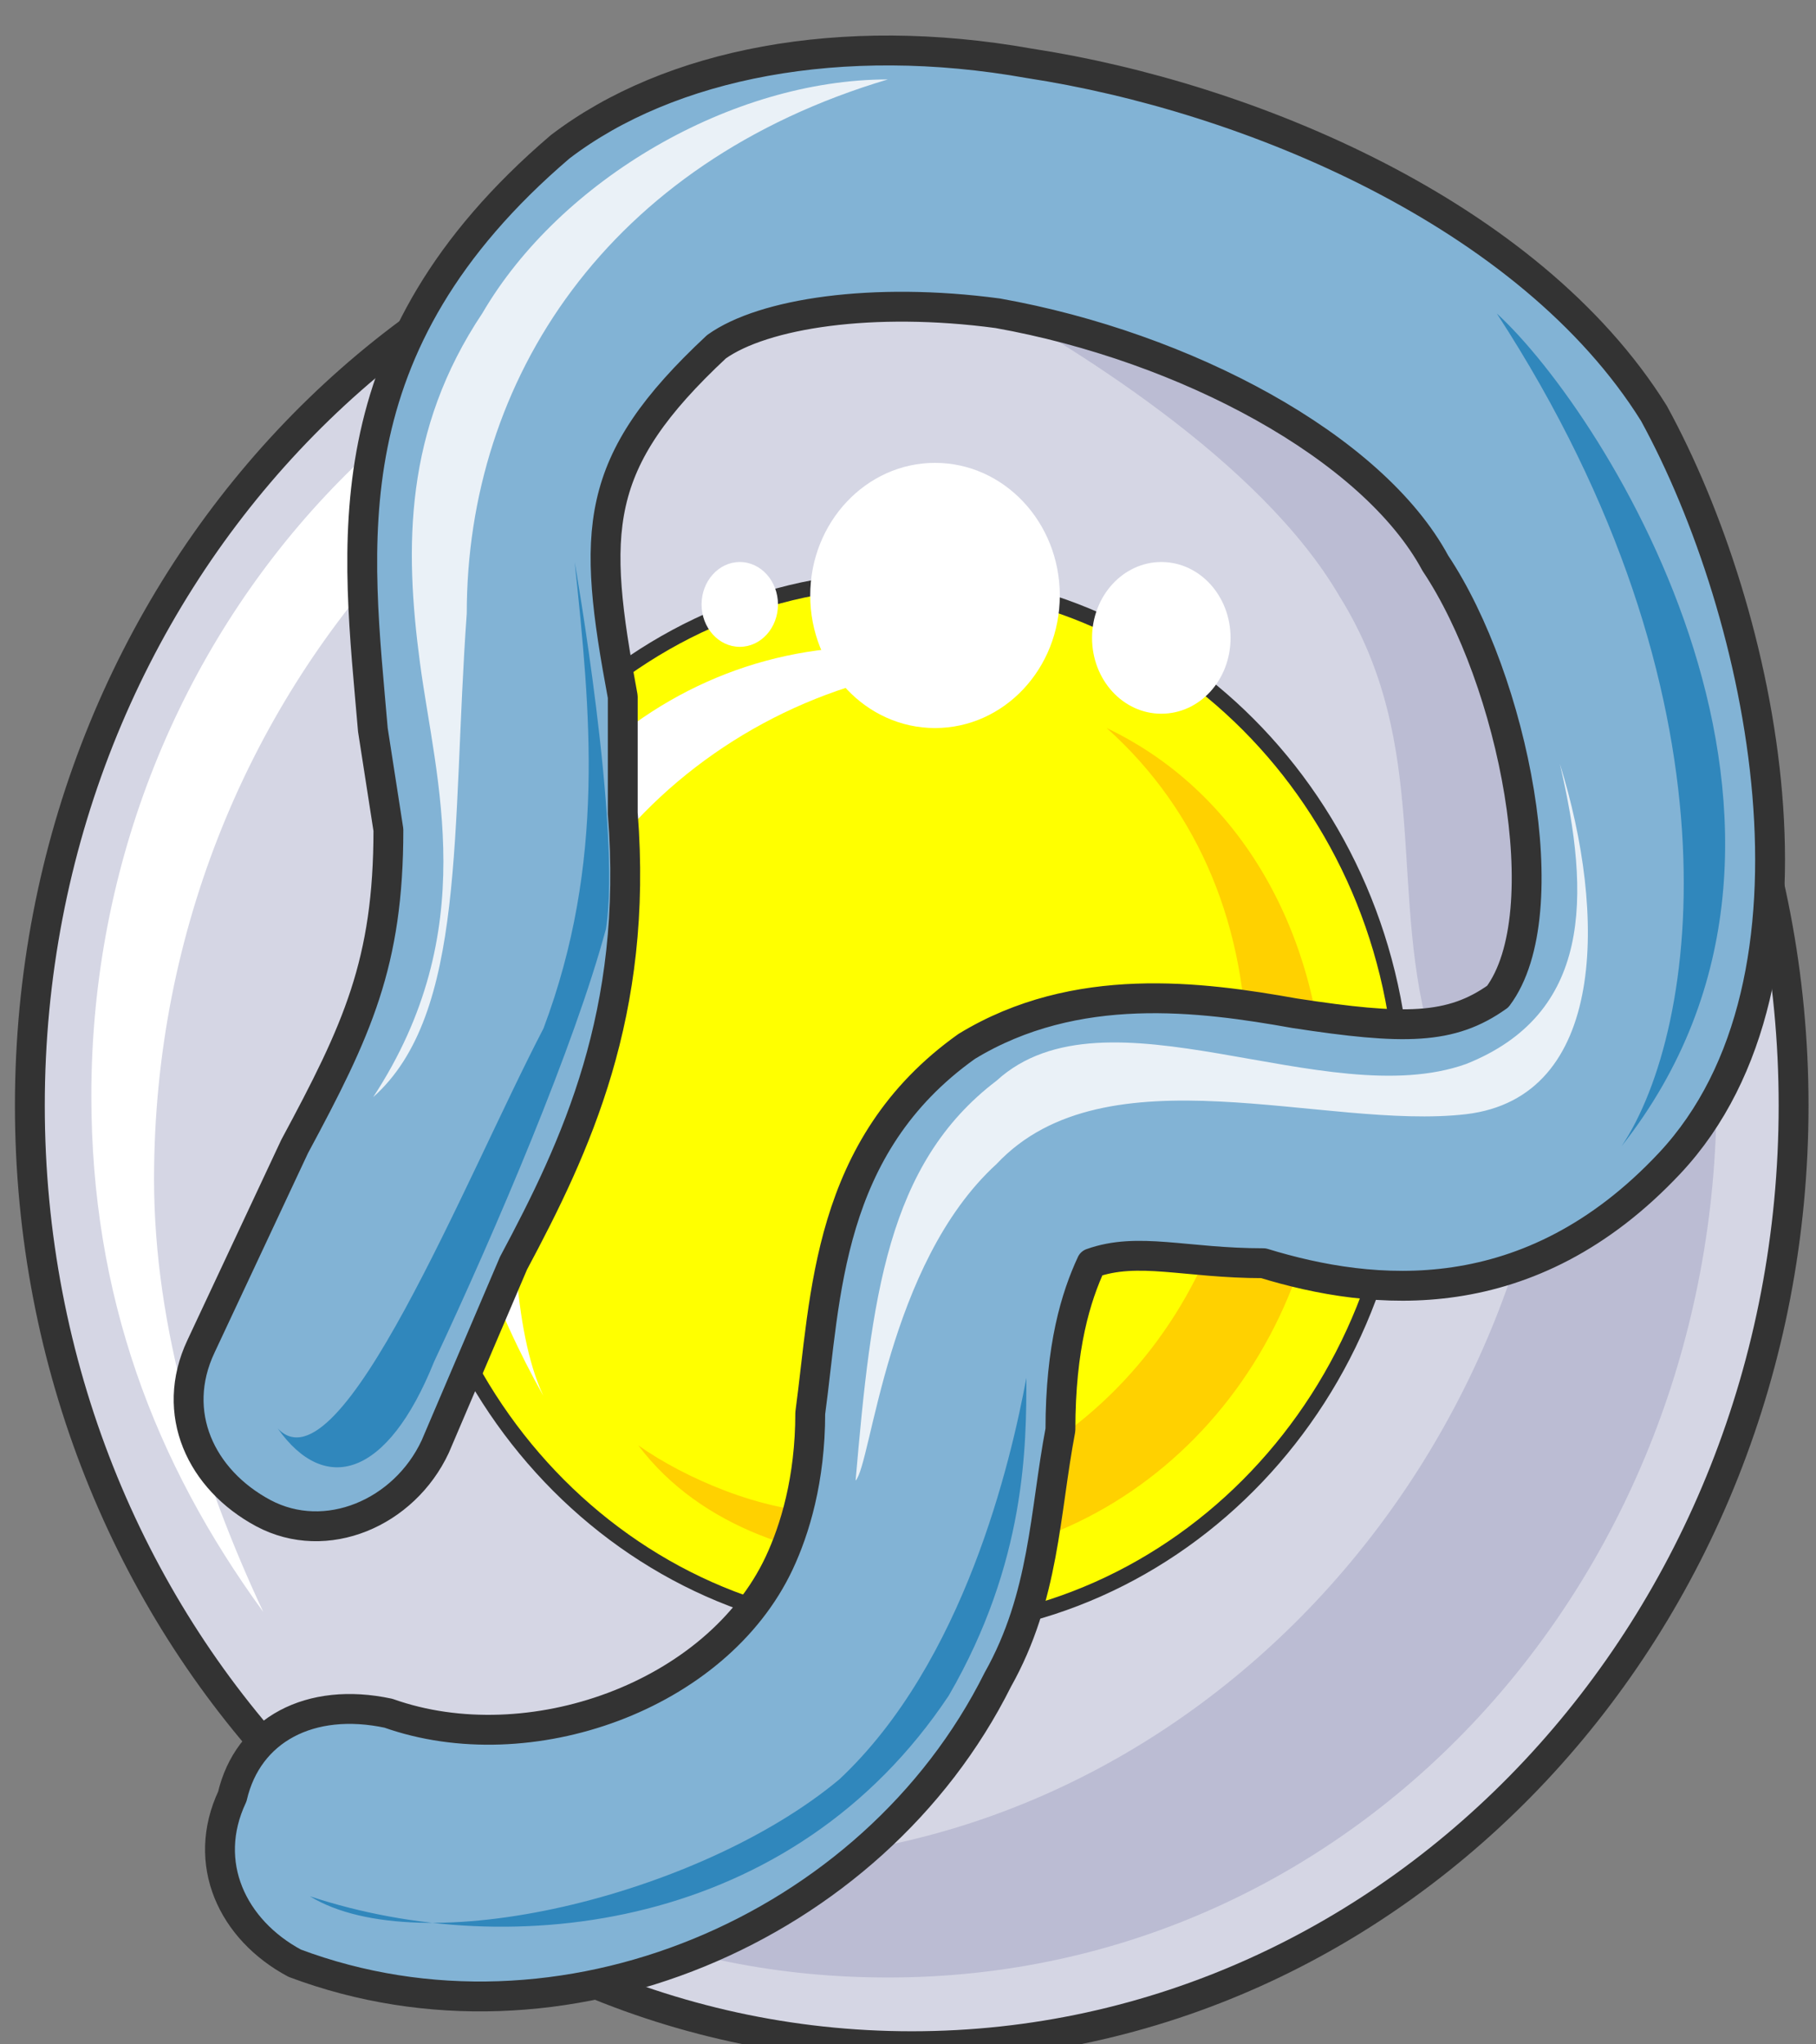 <svg xmlns="http://www.w3.org/2000/svg" version="1.0" viewBox="0 0 121.587 136.819"><rect x="0" y="0" width="121.587" height="136.819" fill="#808080" stroke="none"/><defs><clipPath clipPathUnits="userSpaceOnUse" id="a"><path d="M.32 1.679h121.446v136.877H.32z"/></clipPath></defs><path d="M1.959 73.955c0-34.759 26.444-62.962 59.044-62.962 32.62 0 59.044 28.203 59.044 62.962 0 34.78-26.424 62.962-59.044 62.962-32.6 0-59.044-28.183-59.044-62.962z" fill="#d5d6e4" fill-rule="evenodd"/><path d="M26.984 73.915c0-19.428 14.99-35.178 33.46-35.178 18.488 0 33.46 15.75 33.46 35.178 0 19.428-14.972 35.179-33.46 35.179-18.47 0-33.46-15.75-33.46-35.179z" fill="#ff0" fill-rule="evenodd"/><path d="M10.314 78.912c0-33.48 26.124-60.243 56.446-60.243 3.138 0 5.236 0 8.354 1.119-5.216-2.239-10.453-3.358-15.67-3.358-29.282 0-53.328 25.664-53.328 56.906 0 13.371 4.198 24.525 11.513 34.559-4.177-8.915-7.315-18.949-7.315-28.983z" fill="#fff" fill-rule="evenodd"/><path d="M85.628 20.987c11.513 11.154 18.849 26.744 18.849 44.553 0 32.3-25.125 59.025-55.467 59.025-9.414 0-18.848-2.22-27.223-7.796 10.473 10.034 23.026 15.59 37.677 15.59 31.4 0 55.466-26.723 55.466-59.023 0-22.267-11.493-42.315-29.302-52.349z" fill="#bbbcd3" fill-rule="evenodd"/><path d="M34.29 75.604c0-17.819 15.69-31.19 32.43-31.19 1.039 0-1.05 0 0 0-2.1-1.12-5.237-1.12-8.375-1.12-15.69 0-28.243 13.372-28.243 30.082 0 6.685 3.138 14.48 6.276 20.047-2.089-4.447-2.089-12.252-2.089-17.819z" fill="#fff" fill-rule="evenodd"/><path d="M74.095 48.73c6.256 5.597 9.394 13.412 9.394 22.327 0 16.75-12.532 30.142-28.203 30.142-4.177 0-9.414-2.239-12.552-4.458 4.198 5.577 11.493 7.796 17.77 7.796 15.67 0 28.202-13.392 28.202-30.122 0-11.173-5.217-21.207-14.61-25.685z" fill="#ffd100" fill-rule="evenodd"/><path d="M63.601 18.669c8.355 4.477 20.868 12.292 26.085 21.247 6.276 10.054 3.138 20.108 6.276 30.162 10.414-4.458 8.335-22.347 6.256-31.282-4.177-17.889-15.65-21.247-31.301-22.366z" fill="#bbbcd3" fill-rule="evenodd"/><path clip-path="url(#a)" d="M1.999 73.995c0-34.759 26.444-62.962 59.044-62.962 32.62 0 59.044 28.203 59.044 62.962 0 34.78-26.424 62.962-59.044 62.962-32.6 0-59.044-28.183-59.044-62.962" fill="none" stroke="#333" stroke-width="1.999" stroke-linecap="round" stroke-linejoin="round"/><path d="M27.024 73.955c0-19.428 14.99-35.179 33.46-35.179 18.488 0 33.46 15.751 33.46 35.18 0 19.427-14.972 35.178-33.46 35.178-18.47 0-33.46-15.75-33.46-35.179" fill="none" stroke="#333" stroke-width="1.039" stroke-linecap="round" stroke-linejoin="round"/><path d="M54.247 39.856c0-4.897 3.748-8.875 8.355-8.875 4.617 0 8.355 3.978 8.355 8.875 0 4.907-3.738 8.874-8.355 8.874-4.607 0-8.355-3.967-8.355-8.874zm18.869 2.838c0-2.798 2.078-5.077 4.637-5.077 2.578 0 4.637 2.279 4.637 5.077 0 2.818-2.059 5.077-4.637 5.077-2.559 0-4.637-2.259-4.637-5.077zm-26.144-2.239c0-1.559 1.149-2.838 2.558-2.838 1.42 0 2.558 1.28 2.558 2.838 0 1.57-1.139 2.839-2.558 2.839-1.41 0-2.558-1.27-2.558-2.839z" fill="#fff" fill-rule="evenodd"/><path clip-path="url(#a)" d="M37.477 9.774C21.787 23.166 23.886 36.538 24.925 48.81l1.04 6.696c0 8.915-2.08 13.392-6.277 21.188l-6.276 13.391c-2.099 4.458 0 8.915 4.177 11.154 4.198 2.238 9.435 0 11.513-4.458L34.34 84.51c4.178-7.815 8.375-16.73 7.316-30.122v-7.795c-2.079-11.153-2.079-15.63 6.276-23.426 3.138-2.239 10.474-3.358 18.829-2.239 12.552 2.239 25.104 8.935 29.302 16.73 5.217 7.815 8.355 23.426 4.177 29.003-3.138 2.238-6.276 2.238-13.592 1.119-6.276-1.12-14.65-2.239-21.966 2.219-9.414 6.696-9.414 16.75-10.474 24.545 0 4.457-1.04 7.815-2.079 10.034-4.197 8.934-16.75 13.392-26.164 10.054-5.237-1.12-9.414 1.099-10.453 5.576-2.1 4.457 0 8.915 4.177 11.153 17.79 6.676 38.717-2.238 47.072-18.968 3.138-5.577 3.138-11.153 4.197-16.73 0-5.577 1.04-8.915 2.079-11.153 3.138-1.12 6.276 0 11.513 0 7.315 2.238 17.789 3.338 27.203-6.696 11.493-12.273 6.276-36.798-1.06-50.19C102.339 14.231 83.51 6.436 68.859 4.197c-12.552-2.238-24.065 0-31.38 5.577z" fill="#82b3d5" fill-rule="evenodd"/><path d="M59.444 5.317c-10.434 0-21.927 6.706-27.144 15.64-5.226 7.816-5.226 15.63-4.177 23.446 1.04 7.815 4.177 17.87-3.138 29.032 6.266-5.576 5.227-17.859 6.266-32.38 0-15.63 9.404-30.152 28.193-35.738zM57.285 99.1c1.06-12.253 2.099-21.187 9.435-26.764 7.335-6.696 22.006 2.239 31.44-1.12 8.375-3.337 8.375-11.152 6.277-20.087 3.138 10.054 3.138 22.326-6.276 23.446-9.435 1.1-24.106-4.477-31.441 3.338C59.384 84.609 58.345 98 57.285 99.1z" fill="#eaf1f7" fill-rule="evenodd"/><path d="M20.747 126.923c13.572 4.477 32.34 2.239 42.775-13.432 5.196-8.954 5.196-16.79 5.196-21.267-1.039 5.597-4.157 19.029-12.512 26.864-9.374 7.835-28.143 12.312-35.459 7.835zm-2.158-31.321c3.148 4.457 7.335 3.348 10.473-4.457 4.188-8.925 9.415-21.187 11.513-28.993 1.04-6.686-2.098-24.535-2.098-24.535 1.049 10.044 2.098 20.078-2.09 31.221-5.236 10.044-13.61 31.221-17.798 26.764z" fill="#3087bc" fill-rule="evenodd"/><path clip-path="url(#a)" d="M100.22 20.987c7.315 6.696 25.024 34.56 8.354 55.727 5.217-7.796 8.335-30.082-8.355-55.727z" fill="#3087bc" fill-rule="evenodd"/><path clip-path="url(#a)" d="M37.517 9.814C21.827 23.206 23.925 36.578 24.965 48.85l1.04 6.696c0 8.915-2.08 13.392-6.277 21.187l-6.276 13.392c-2.099 4.458 0 8.915 4.177 11.154 4.198 2.238 9.435 0 11.513-4.458L34.38 84.55c4.178-7.816 8.375-16.73 7.316-30.122v-7.795c-2.079-11.154-2.079-15.63 6.276-23.426 3.138-2.239 10.474-3.358 18.829-2.239 12.552 2.239 25.104 8.935 29.302 16.73 5.217 7.815 8.355 23.426 4.177 29.003-3.138 2.238-6.276 2.238-13.592 1.119-6.276-1.12-14.65-2.239-21.966 2.219-9.415 6.695-9.415 16.75-10.474 24.545 0 4.457-1.04 7.815-2.079 10.034-4.197 8.934-16.75 13.391-26.164 10.053-5.237-1.119-9.414 1.1-10.453 5.577-2.1 4.457 0 8.915 4.177 11.153 17.79 6.676 38.717-2.238 47.072-18.968 3.138-5.577 3.138-11.153 4.197-16.73 0-5.577 1.04-8.915 2.079-11.153 3.138-1.12 6.276 0 11.513 0 7.315 2.238 17.789 3.338 27.203-6.696 11.493-12.273 6.276-36.798-1.06-50.19C102.379 14.271 83.55 6.476 68.899 4.237c-12.552-2.238-24.065 0-31.38 5.577" fill="none" stroke="#333" stroke-width="1.999" stroke-linecap="round" stroke-linejoin="round"/></svg>